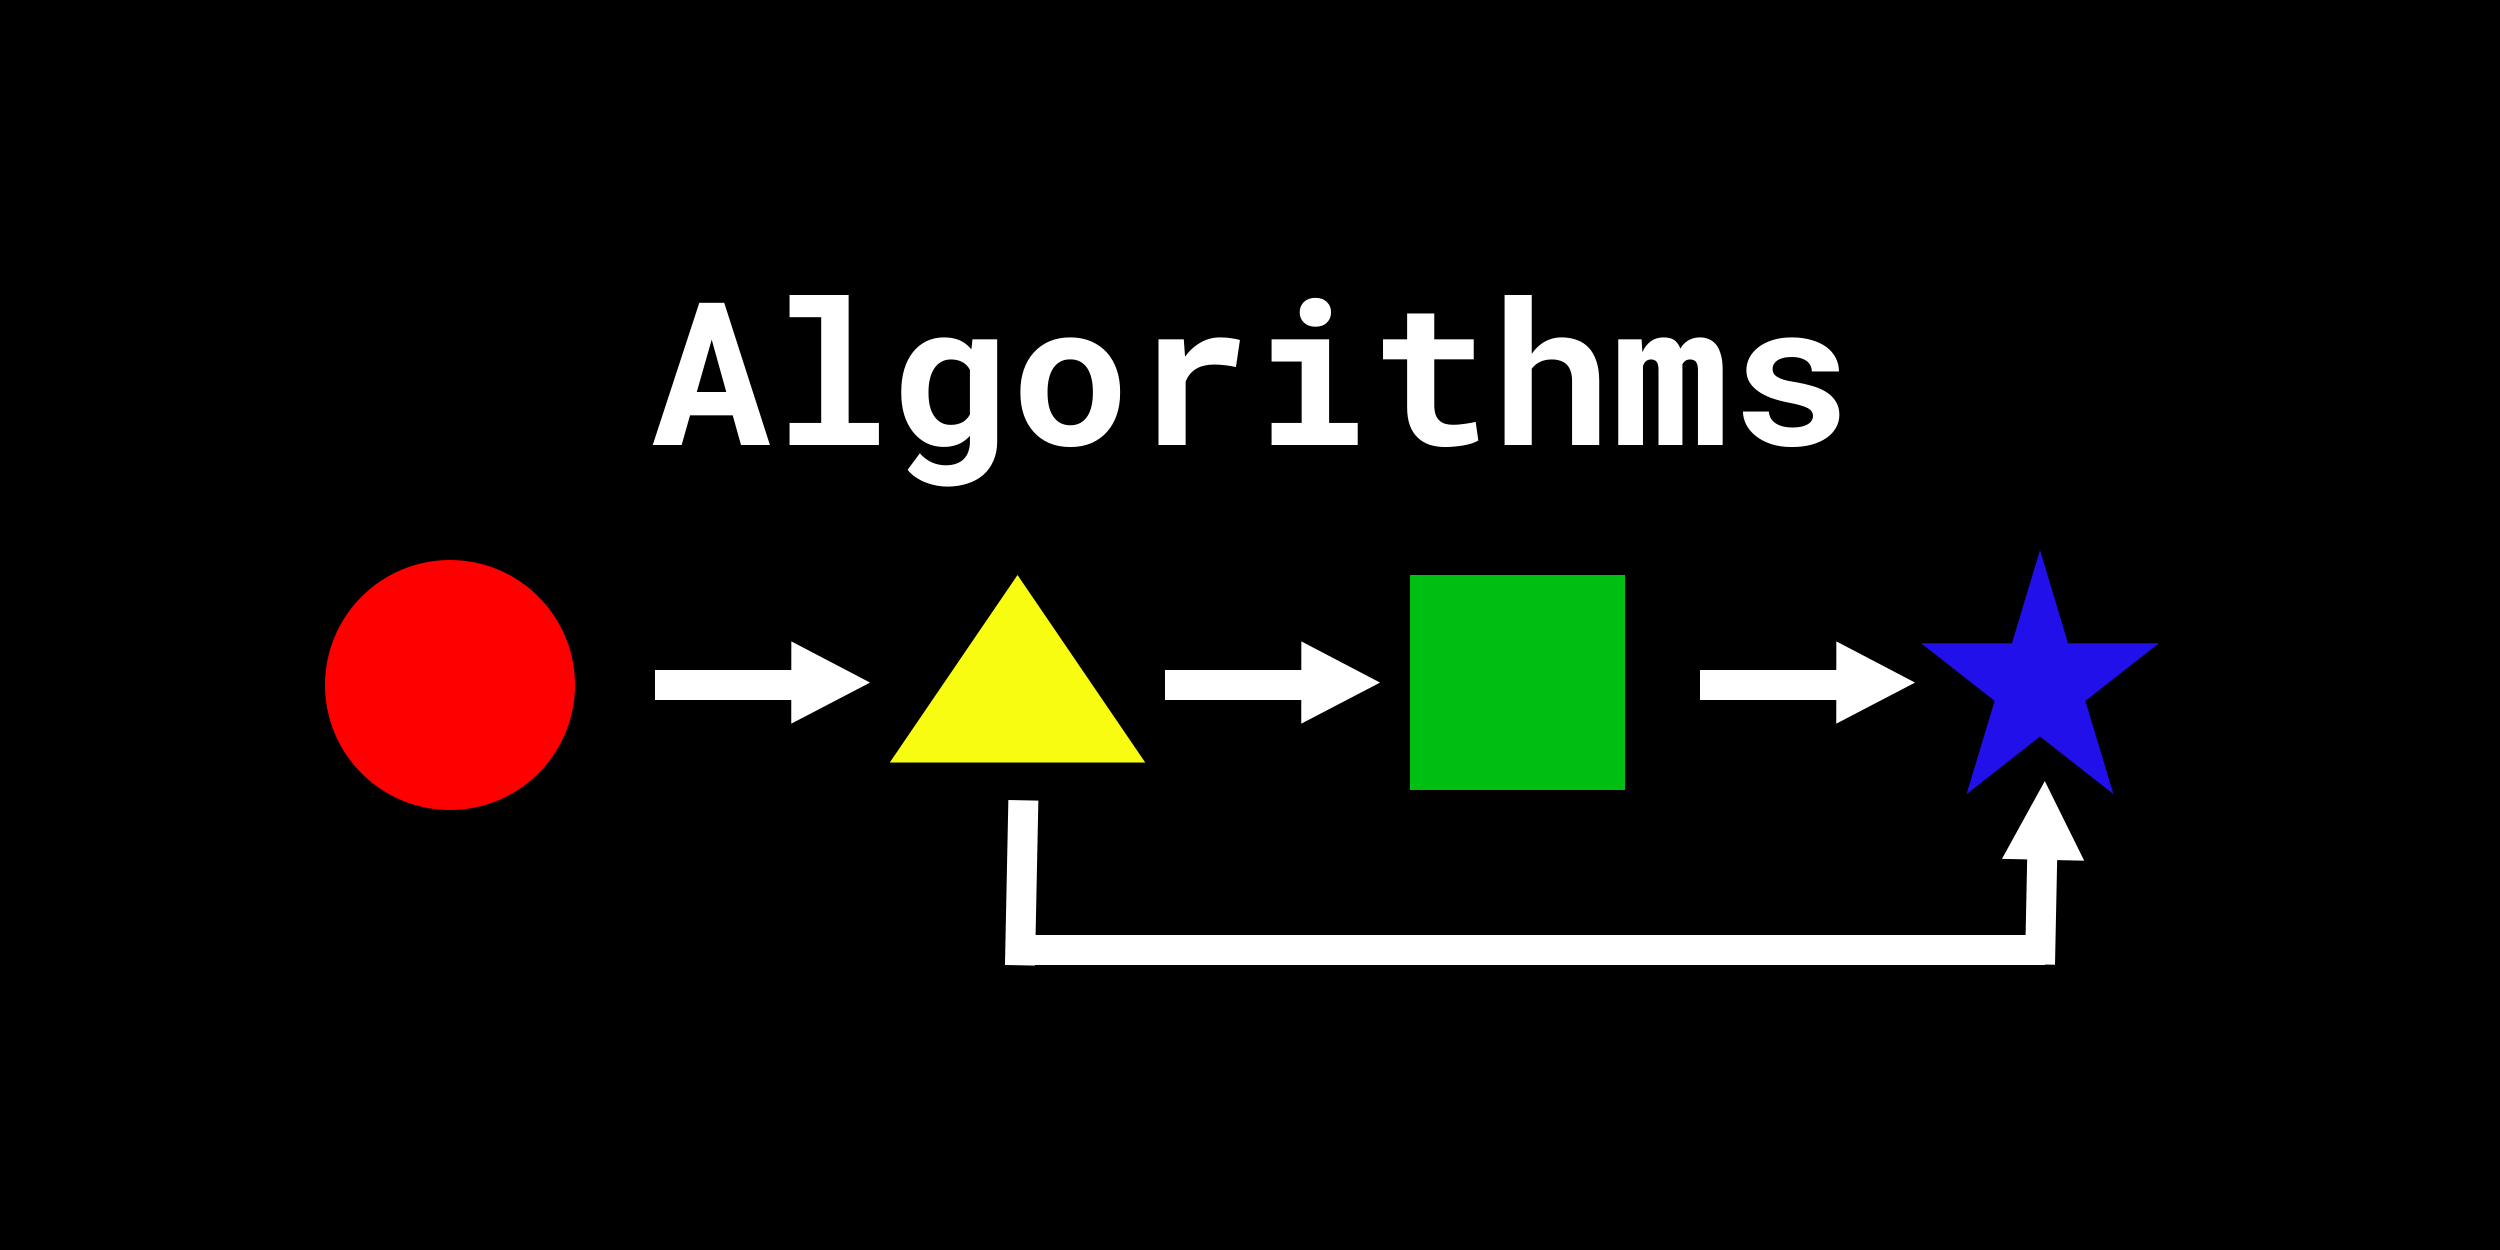 <svg width="500" height="250" viewBox="0 0 500 250" fill="none" xmlns="http://www.w3.org/2000/svg">
<rect width="500" height="250" fill="black"/>
<path d="M146.543 83.062L148.203 89H153.984L144.844 60.562H139.863L130.547 89H136.328L138.008 83.062H146.543ZM139.355 78.394L142.344 67.926L145.254 78.394H139.355ZM157.91 59V63.434H164.238V84.586H157.91V89H175.781V84.586H169.727V59H157.91ZM180.254 78.277V78.688C180.254 80.224 180.449 81.65 180.84 82.965C181.243 84.267 181.816 85.393 182.559 86.344C183.301 87.294 184.193 88.043 185.234 88.59C186.289 89.124 187.474 89.391 188.789 89.391C189.453 89.391 190.072 89.319 190.645 89.176C191.23 89.033 191.764 88.831 192.246 88.57C192.572 88.388 192.878 88.18 193.164 87.945C193.451 87.711 193.724 87.451 193.984 87.164V88.375C193.984 89.091 193.88 89.736 193.672 90.309C193.477 90.882 193.19 91.363 192.812 91.754C192.396 92.184 191.875 92.509 191.25 92.731C190.638 92.952 189.935 93.062 189.141 93.062C188.646 93.062 188.164 93.01 187.695 92.906C187.24 92.815 186.797 92.672 186.367 92.477C185.924 92.281 185.501 92.027 185.098 91.715C184.694 91.415 184.316 91.064 183.965 90.66L181.523 93.961C181.979 94.547 182.526 95.048 183.164 95.465C183.802 95.894 184.479 96.246 185.195 96.519C185.911 96.793 186.634 96.995 187.363 97.125C188.092 97.255 188.776 97.32 189.414 97.32C190.898 97.32 192.253 97.118 193.477 96.715C194.714 96.324 195.775 95.745 196.66 94.977C197.533 94.208 198.21 93.264 198.691 92.144C199.186 91.025 199.434 89.749 199.434 88.316V67.867H194.492L194.277 69.879C194.017 69.553 193.73 69.26 193.418 69C193.105 68.727 192.767 68.492 192.402 68.297C191.921 68.023 191.38 67.822 190.781 67.691C190.195 67.548 189.544 67.477 188.828 67.477C187.5 67.477 186.309 67.737 185.254 68.258C184.199 68.779 183.301 69.514 182.559 70.465C181.816 71.415 181.243 72.555 180.84 73.883C180.449 75.211 180.254 76.676 180.254 78.277ZM185.703 78.688V78.277C185.703 77.392 185.794 76.565 185.977 75.797C186.159 75.016 186.439 74.332 186.816 73.746C187.181 73.173 187.643 72.724 188.203 72.398C188.763 72.06 189.427 71.891 190.195 71.891C190.612 71.891 190.996 71.93 191.348 72.008C191.712 72.086 192.044 72.197 192.344 72.34C192.695 72.509 193.008 72.731 193.281 73.004C193.555 73.277 193.789 73.596 193.984 73.961V82.906C193.802 83.232 193.587 83.525 193.34 83.785C193.092 84.046 192.806 84.267 192.48 84.449C192.168 84.618 191.816 84.749 191.426 84.84C191.048 84.931 190.625 84.977 190.156 84.977C189.388 84.977 188.724 84.814 188.164 84.488C187.604 84.163 187.142 83.713 186.777 83.141C186.413 82.581 186.139 81.923 185.957 81.168C185.788 80.4 185.703 79.573 185.703 78.688ZM204.082 78.238V78.648C204.082 80.198 204.303 81.63 204.746 82.945C205.189 84.247 205.84 85.38 206.699 86.344C207.546 87.307 208.587 88.062 209.824 88.609C211.074 89.143 212.493 89.41 214.082 89.41C215.658 89.41 217.064 89.143 218.301 88.609C219.538 88.062 220.579 87.307 221.426 86.344C222.272 85.38 222.917 84.247 223.359 82.945C223.802 81.63 224.023 80.198 224.023 78.648V78.238C224.023 76.702 223.802 75.283 223.359 73.981C222.917 72.665 222.272 71.526 221.426 70.562C220.566 69.599 219.518 68.844 218.281 68.297C217.044 67.75 215.632 67.477 214.043 67.477C212.454 67.477 211.042 67.75 209.805 68.297C208.581 68.844 207.546 69.599 206.699 70.562C205.84 71.526 205.189 72.665 204.746 73.981C204.303 75.283 204.082 76.702 204.082 78.238ZM209.512 78.648V78.238C209.512 77.379 209.596 76.565 209.766 75.797C209.935 75.029 210.202 74.352 210.566 73.766C210.931 73.18 211.4 72.717 211.973 72.379C212.546 72.04 213.236 71.871 214.043 71.871C214.863 71.871 215.56 72.04 216.133 72.379C216.706 72.717 217.174 73.18 217.539 73.766C217.891 74.352 218.151 75.029 218.32 75.797C218.49 76.565 218.574 77.379 218.574 78.238V78.648C218.574 79.534 218.49 80.367 218.32 81.148C218.151 81.917 217.891 82.587 217.539 83.16C217.174 83.746 216.706 84.208 216.133 84.547C215.56 84.885 214.876 85.055 214.082 85.055C213.262 85.055 212.559 84.885 211.973 84.547C211.4 84.208 210.931 83.746 210.566 83.16C210.202 82.587 209.935 81.917 209.766 81.148C209.596 80.367 209.512 79.534 209.512 78.648ZM244.023 67.477C242.604 67.477 241.296 67.822 240.098 68.512C238.9 69.189 237.871 70.126 237.012 71.324L236.973 70.856L236.758 67.867H231.699V89H237.129V76.305C237.376 75.706 237.689 75.185 238.066 74.742C238.444 74.299 238.9 73.935 239.434 73.648C239.876 73.401 240.378 73.219 240.938 73.102C241.51 72.971 242.148 72.906 242.852 72.906C243.529 72.906 244.238 72.952 244.98 73.043C245.736 73.121 246.471 73.245 247.188 73.414L247.988 68.004C247.559 67.874 246.992 67.757 246.289 67.652C245.599 67.535 244.844 67.477 244.023 67.477ZM254.316 67.867V72.301H260.332V84.586H254.316V89H271.543V84.586H265.82V67.867H254.316ZM259.941 62.457C259.941 62.874 260.013 63.264 260.156 63.629C260.312 63.98 260.527 64.28 260.801 64.527C261.074 64.788 261.4 64.99 261.777 65.133C262.168 65.276 262.598 65.348 263.066 65.348C264.03 65.348 264.792 65.081 265.352 64.547C265.924 64 266.211 63.303 266.211 62.457C266.211 61.611 265.924 60.921 265.352 60.387C264.792 59.84 264.03 59.566 263.066 59.566C262.598 59.566 262.168 59.638 261.777 59.781C261.4 59.925 261.074 60.12 260.801 60.367C260.527 60.628 260.312 60.94 260.156 61.305C260.013 61.656 259.941 62.04 259.941 62.457ZM286.855 62.691H281.426V67.867H276.602V71.871H281.426V81.481C281.426 82.874 281.608 84.072 281.973 85.074C282.337 86.064 282.858 86.878 283.535 87.516C284.199 88.167 285 88.648 285.938 88.961C286.888 89.26 287.943 89.41 289.102 89.41C289.701 89.41 290.306 89.378 290.918 89.312C291.543 89.26 292.142 89.182 292.715 89.078C293.288 88.974 293.828 88.844 294.336 88.688C294.844 88.518 295.286 88.323 295.664 88.102L295.137 84.371C294.889 84.436 294.59 84.501 294.238 84.566C293.9 84.632 293.535 84.69 293.145 84.742C292.741 84.807 292.318 84.859 291.875 84.898C291.445 84.938 291.022 84.957 290.605 84.957C290.033 84.957 289.512 84.892 289.043 84.762C288.587 84.632 288.197 84.41 287.871 84.098C287.546 83.798 287.292 83.394 287.109 82.887C286.94 82.366 286.855 81.721 286.855 80.953V71.871H294.746V67.867H286.855V62.691ZM306.348 70.777V59H300.918V89H306.348V73.746C306.556 73.473 306.784 73.225 307.031 73.004C307.292 72.783 307.578 72.594 307.891 72.438C308.229 72.255 308.607 72.118 309.023 72.027C309.44 71.936 309.889 71.891 310.371 71.891C310.996 71.891 311.556 71.975 312.051 72.144C312.546 72.301 312.969 72.548 313.32 72.887C313.672 73.225 313.939 73.668 314.121 74.215C314.316 74.762 314.414 75.413 314.414 76.168V89H319.844V76.207C319.844 74.658 319.655 73.336 319.277 72.242C318.913 71.135 318.398 70.231 317.734 69.527C317.07 68.824 316.276 68.31 315.352 67.984C314.427 67.646 313.411 67.477 312.305 67.477C311.549 67.477 310.833 67.587 310.156 67.809C309.479 68.03 308.861 68.342 308.301 68.746C307.936 69.007 307.585 69.312 307.246 69.664C306.921 70.003 306.621 70.374 306.348 70.777ZM328.32 67.867H323.652V89H328.594V73.18C328.659 73.01 328.73 72.854 328.809 72.711C328.887 72.568 328.978 72.444 329.082 72.34C329.225 72.197 329.388 72.086 329.57 72.008C329.753 71.93 329.961 71.891 330.195 71.891C330.404 71.891 330.599 71.923 330.781 71.988C330.964 72.04 331.126 72.138 331.27 72.281C331.4 72.424 331.504 72.626 331.582 72.887C331.66 73.147 331.699 73.479 331.699 73.883V89H336.484V73.414C336.484 73.258 336.484 73.134 336.484 73.043C336.484 72.952 336.484 72.893 336.484 72.867C336.549 72.724 336.628 72.6 336.719 72.496C336.81 72.379 336.914 72.275 337.031 72.184C337.174 72.092 337.324 72.021 337.48 71.969C337.65 71.917 337.839 71.891 338.047 71.891C338.242 71.891 338.431 71.923 338.613 71.988C338.809 72.04 338.978 72.138 339.121 72.281C339.264 72.438 339.375 72.646 339.453 72.906C339.544 73.167 339.59 73.499 339.59 73.902V89H344.531V73.922C344.531 72.75 344.414 71.76 344.18 70.953C343.958 70.133 343.646 69.462 343.242 68.941C342.826 68.434 342.337 68.062 341.777 67.828C341.23 67.594 340.638 67.477 340 67.477C339.492 67.477 339.023 67.542 338.594 67.672C338.164 67.802 337.78 67.984 337.441 68.219C337.168 68.401 336.914 68.622 336.68 68.883C336.458 69.13 336.257 69.41 336.074 69.723C335.957 69.397 335.814 69.111 335.645 68.863C335.488 68.603 335.299 68.382 335.078 68.199C334.792 67.952 334.453 67.769 334.062 67.652C333.672 67.535 333.229 67.477 332.734 67.477C331.719 67.477 330.853 67.743 330.137 68.277C329.434 68.798 328.88 69.514 328.477 70.426L328.32 67.867ZM362.598 83.199C362.598 83.525 362.513 83.824 362.344 84.098C362.188 84.371 361.947 84.612 361.621 84.82C361.283 85.029 360.846 85.198 360.312 85.328C359.792 85.445 359.18 85.504 358.477 85.504C357.891 85.504 357.318 85.445 356.758 85.328C356.211 85.211 355.723 85.022 355.293 84.762C354.863 84.514 354.512 84.189 354.238 83.785C353.965 83.368 353.809 82.874 353.77 82.301H348.594C348.594 83.16 348.802 84.019 349.219 84.879C349.648 85.725 350.273 86.481 351.094 87.144C351.914 87.822 352.93 88.368 354.141 88.785C355.365 89.202 356.771 89.41 358.359 89.41C359.805 89.41 361.113 89.254 362.285 88.941C363.457 88.616 364.46 88.167 365.293 87.594C366.113 87.021 366.745 86.344 367.188 85.562C367.643 84.768 367.871 83.902 367.871 82.965C367.871 81.949 367.643 81.077 367.188 80.348C366.745 79.606 366.126 78.974 365.332 78.453C364.538 77.945 363.594 77.529 362.5 77.203C361.406 76.878 360.221 76.611 358.945 76.402C358.06 76.272 357.331 76.122 356.758 75.953C356.185 75.771 355.736 75.569 355.41 75.348C355.072 75.139 354.837 74.905 354.707 74.644C354.577 74.371 354.512 74.078 354.512 73.766C354.512 73.453 354.583 73.16 354.727 72.887C354.883 72.6 355.104 72.353 355.391 72.144C355.703 71.91 356.107 71.728 356.602 71.598C357.096 71.467 357.676 71.402 358.34 71.402C359.121 71.402 359.785 71.5 360.332 71.695C360.892 71.891 361.335 72.151 361.66 72.477C361.895 72.724 362.07 73.004 362.188 73.316C362.305 73.616 362.363 73.941 362.363 74.293H367.793C367.793 73.316 367.578 72.412 367.148 71.578C366.719 70.745 366.1 70.022 365.293 69.41C364.473 68.811 363.477 68.342 362.305 68.004C361.133 67.652 359.811 67.477 358.34 67.477C356.934 67.477 355.671 67.652 354.551 68.004C353.431 68.356 352.48 68.831 351.699 69.43C350.918 70.029 350.319 70.725 349.902 71.519C349.486 72.314 349.277 73.147 349.277 74.019C349.277 74.918 349.479 75.712 349.883 76.402C350.299 77.092 350.872 77.698 351.602 78.219C352.331 78.753 353.203 79.208 354.219 79.586C355.247 79.951 356.38 80.257 357.617 80.504C358.594 80.686 359.401 80.868 360.039 81.051C360.677 81.233 361.191 81.428 361.582 81.637C361.96 81.858 362.22 82.092 362.363 82.34C362.52 82.587 362.598 82.874 362.598 83.199Z" fill="white"/>
<circle cx="90" cy="137" r="25" fill="#FF0000"/>
<rect x="131" y="134" width="28" height="6" fill="white"/>
<rect x="207.671" y="160.124" width="33.001" height="6" transform="rotate(91.18 207.671 160.124)" fill="white"/>
<path d="M411.538 166.836L411 192.953L405.001 192.829L405.539 166.713L411.538 166.836Z" fill="white"/>
<rect x="204" y="187" width="205" height="6" fill="white"/>
<rect x="233" y="134" width="28" height="6" fill="white"/>
<rect x="340" y="134" width="28" height="6" fill="white"/>
<path d="M174.008 136.518L158.251 144.732L158.265 128.277L174.008 136.518Z" fill="white"/>
<path d="M276.008 136.518L260.251 144.732L260.265 128.277L276.008 136.518Z" fill="white"/>
<path d="M383.008 136.518L367.251 144.732L367.265 128.277L383.008 136.518Z" fill="white"/>
<path d="M408.962 156.21L416.839 172.138L400.389 171.774L408.962 156.21Z" fill="white"/>
<path d="M203.5 115L229.048 152.5H177.952L203.5 115Z" fill="#F7FC11"/>
<rect x="282" y="115" width="43" height="43" fill="#00BF13"/>
<path d="M408 110L413.613 128.657H431.776L417.082 140.187L422.695 158.843L408 147.313L393.305 158.843L398.918 140.187L384.224 128.657H402.387L408 110Z" fill="#2110EA"/>
</svg>
